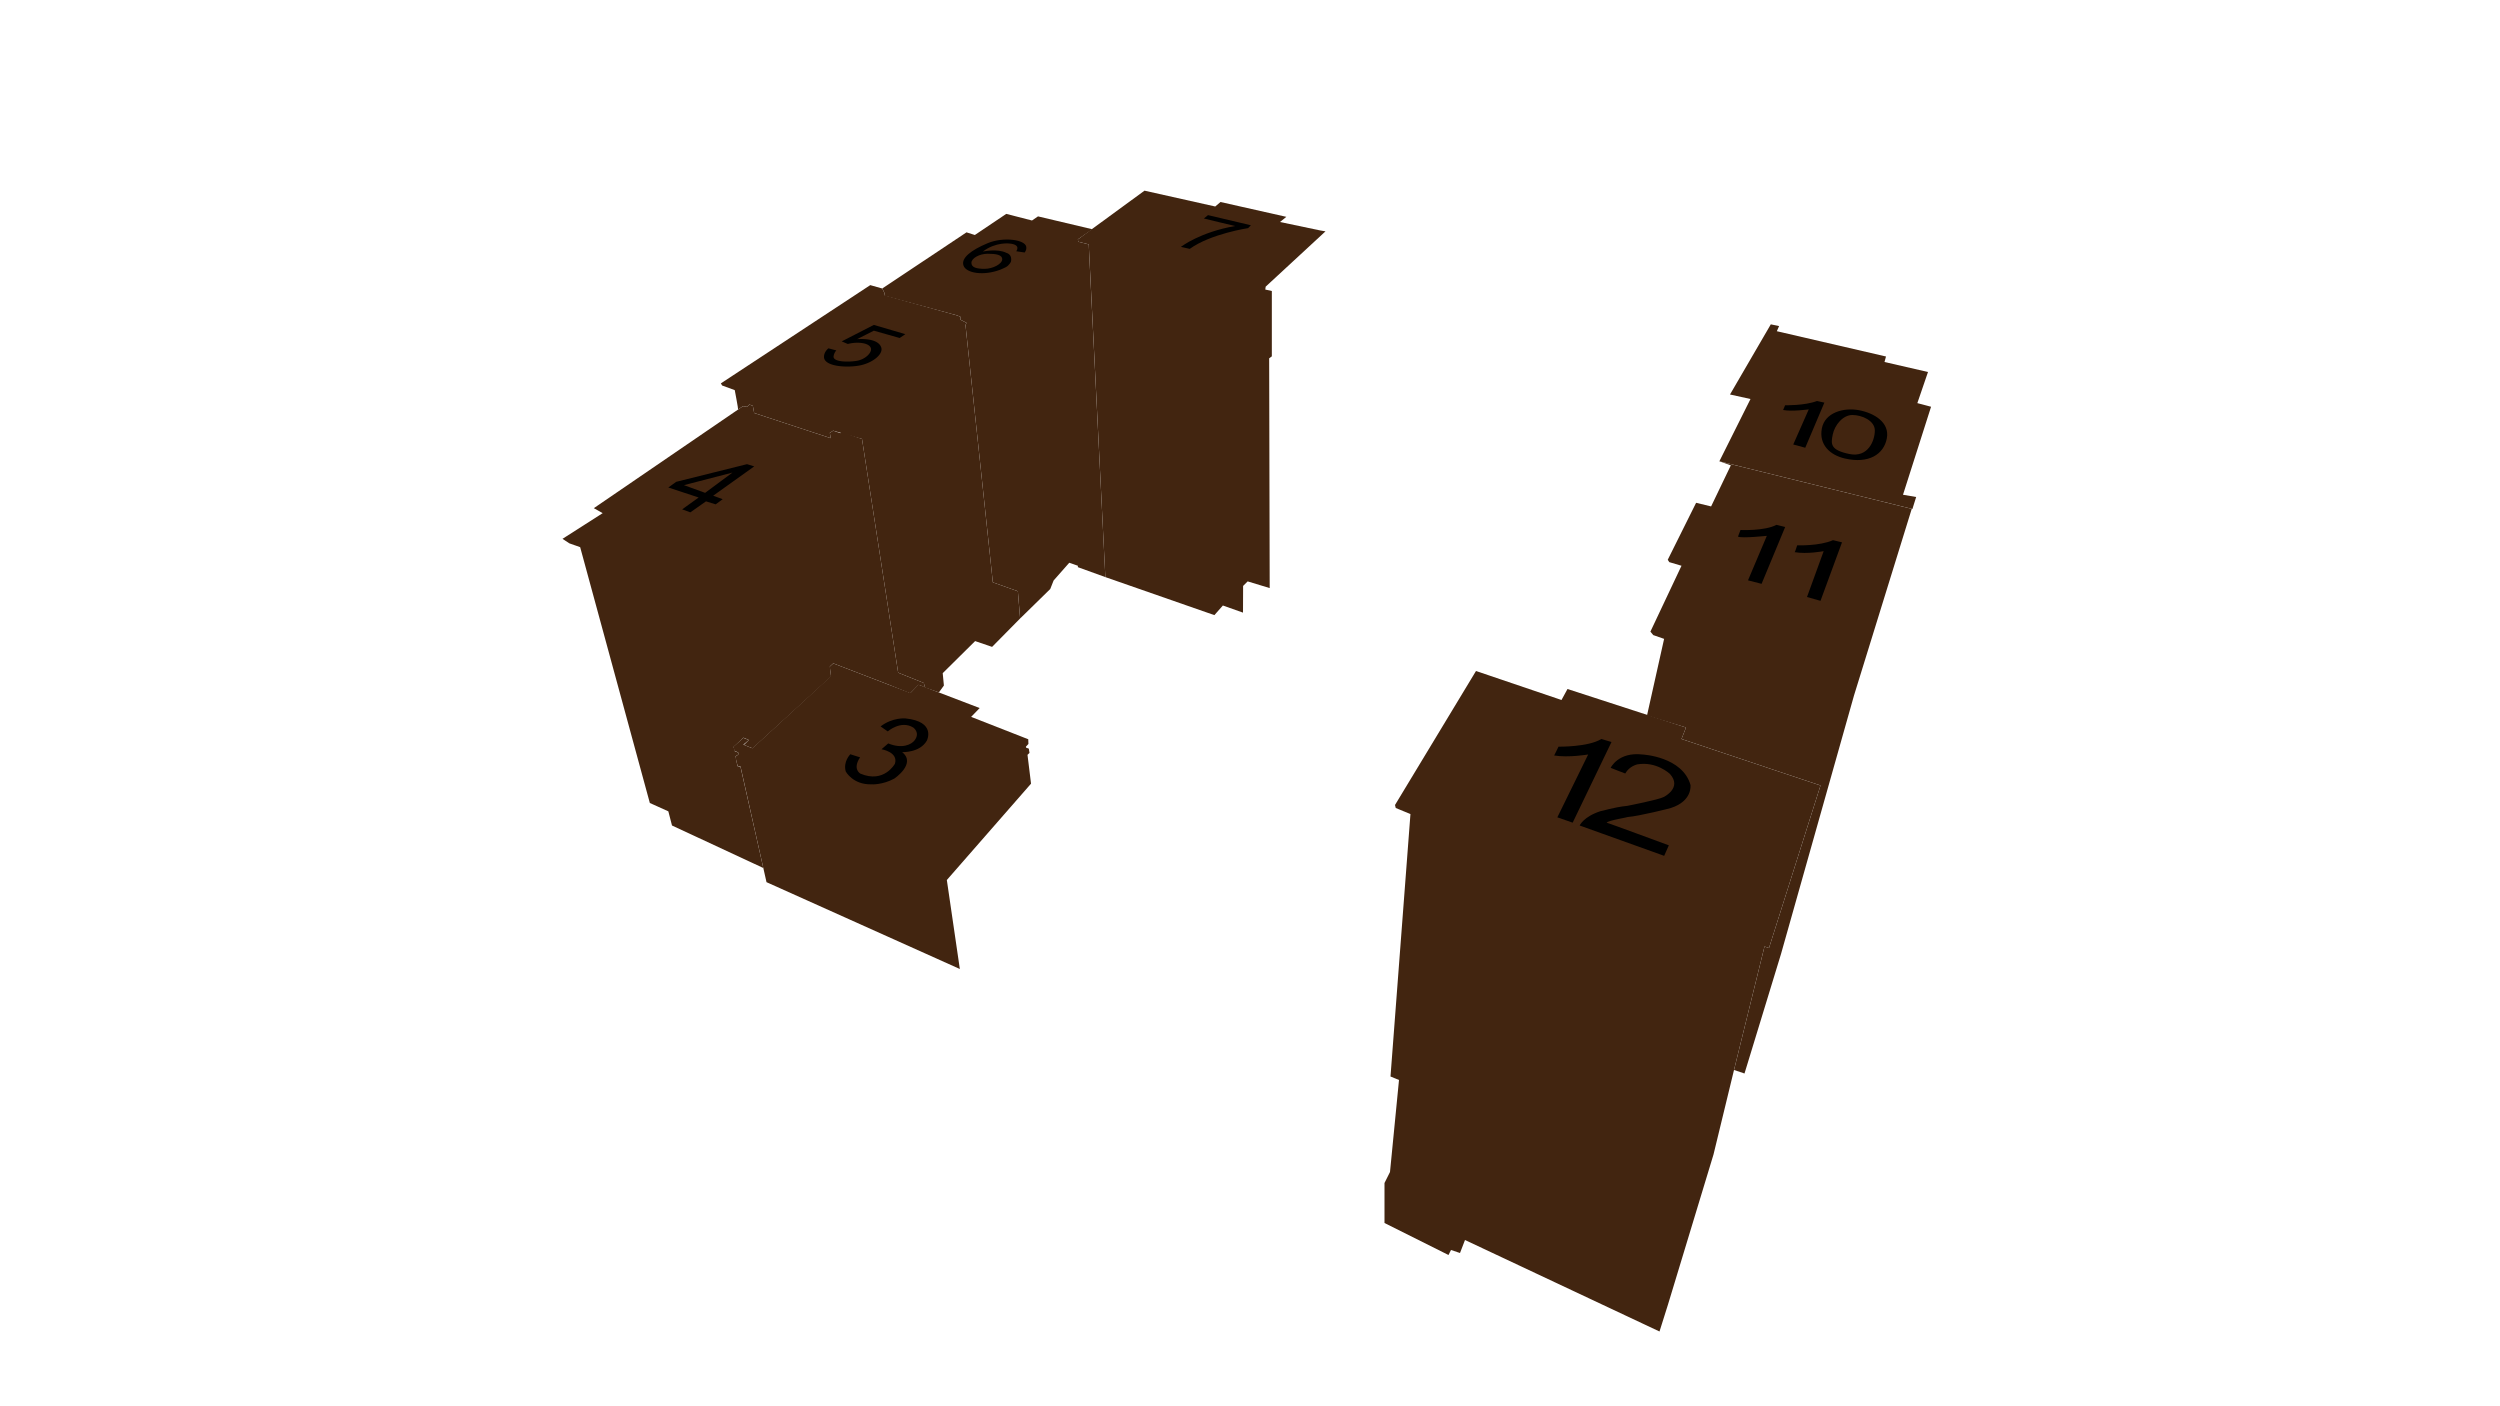 <svg class="render-svg" xmlns="http://www.w3.org/2000/svg" xmlns:xlink="http://www.w3.org/1999/xlink" viewBox="0 0 5000 2813">
  <g class="render-svg__group" data="3">
    <polygon class="render-svg__mask" points="1919.67 1938 1893.67 1760 2062.06 1567.31 2055 1509.67 2059 1505.83 2057.67 1497.33 2052 1495.17 2051.88 1493.26 2056.86 1487.88 2056.5 1478.5 1942.25 1433.75 1959.36 1416.1 1836.75 1369.25 1820.75 1386 1666.5 1326.75 1659.5 1333.25 1662 1352 1504.75 1496.5 1486.67 1489.33 1497.67 1480 1486.67 1475.67 1467.33 1493 1468.67 1502 1476.33 1504.67 1476.67 1509 1470.67 1513.33 1475.33 1532.33 1481 1533 1533 1764.33 1919.67 1938" fill="#422510"/>
    <path class="render-svg__number" d="M1788.33,1557.33c.17,0,45-30.16,16-53-.16-.16,35.17,1.67,49.34-23,0,.17,19.66-38.16-42.84-44.5.17,0-25.66-2.5-49.66,16,.33.17,14.33,10,14.33,10s26.33-23.16,51.17-7.66c.16.33,14,9.66,2.83,25.16-6.5,8.84-25.5,18-53,6.5-.17.17-13.5,11.67-13.5,11.67s34.17,5.5,26.83,29c0,0-21.66,39.83-68.83,19.83,0,.17-16.83-8.83-.83-32.66.16.16-19.5-6.17-19.5-6.17s-14.84,14.67-9.17,34.5c0,0,14.17,26.5,51,25.67C1742.83,1568.83,1765,1570,1788.33,1557.33Z"></path>
  </g>
  <g class="render-svg__group" data="4">
    <polyline class="render-svg__mask" points="1666.5 1326.75 1778.29 1369.69 1820.33 1386.67 1837 1369.67 1842 1371.33 1849.96 1375.08 1847.67 1366 1796.33 1345.33 1724.04 877.91 1683.67 864 1681 866.33 1666.33 861.33 1659.67 865.67 1661.33 876.33 1508.33 826 1505.67 811.67 1498.67 809 1494 813.67 1486 812.33 1187.67 1016.33 1205.33 1026.33 1125 1077.67 1138.67 1086.67 1160.33 1094.33 1299.67 1606 1336.67 1622.67 1344 1651 1526.63 1736.01 1481 1533.67 1475 1532.33 1471 1512.67 1476.67 1509 1475.67 1504.67 1469.67 1502.67 1467.33 1493.67 1487 1475.33 1497.67 1480 1487.82 1489.79 1505.22 1496.69 1662.13 1353.07 1659.67 1333 1666.5 1326.75" fill="#422510"/>
    <path class="render-svg__number" d="M1508.45,932.78,1494,928.33l-141.67,35.34L1336.67,975l60.63,20-33,23.7,16.34,6,31.33-22,19.33,6,14.07-10.3-19-7Zm-98.2,52.91-42.37-15.38,97-25.12Z"/>
  </g>
  <g class="render-svg__group" data="5">
    <path class="render-svg__mask" d="M2035.75,1182.5l-50.08-17.83L1931,650.33l2-4.66-12.33-6.34v-6L1913,630.5l-141.5-39.25-1.5.5-1.5-6.75-4-8-24-6.75-298.75,196.5,2.5,4.25,25.25,9.25s7.33,38.35,6.69,38.79l9.81-6.71,8,1.34,4.67-4.67,7,2.67,2.66,14.33,153,50.33-1.66-10.66,6.66-4.34L1724,877.91l72.29,467.42,51.34,20.67,2.29,9.08,27.87,9.75,10-13.77-2.36-24.73,64.83-64.16,33.92,11.58,56-56.75Z" fill="#422510"/>
    <path class="render-svg__number" d="M1683.42,682.75l12.19,5.22c.83-.22,1.66-.43,2.51-.62,17.53-4.06,40.55-1.78,43.7,9.14,2.46,8.49-11,22.48-28.82,25.26s-47.26,2.19-45.83-9.08a22.29,22.29,0,0,1,5.48-11.85l-15.83-4.19c-5.6,4.9-8.89,10.71-8.82,17.37.19,17.88,40.28,21.87,68.25,17.5s50.25-22.67,46.39-36c-4.14-14.32-25.35-18.66-48.48-17.19l33.51-16.95L1799.33,676l11.34-7.67-63-18.5Z"/>
  </g>
  <g class="render-svg__group" data="6">
    <polygon class="render-svg__mask" points="1770 591.75 1768.5 585 1764.5 577 1933 464.67 1949.67 470 2012.5 427.75 2064 441 2076 432.75 2184.75 458.5 2155.75 478.75 2156.5 483.5 2177.5 488.75 2180.5 550.5 2210.7 1154.21 2155.75 1134.33 2155.75 1131.5 2138.5 1125.51 2107.23 1160.99 2100.5 1178 2040.25 1237 2035.75 1182.5 1985.67 1164.67 1931 650.33 1933 645.67 1920.67 639.33 1920.67 633.33 1913 630.5 1770 591.75" fill="#422510"/>
    <path class="render-svg__number" d="M2021.83,523.58c3.5-15.41-9.08-17.66-9-17.83-18.08-9.17-47.25-2.58-47.25-2.58,25.92-19.75,53.59-16.17,53.59-16.09,24,2.25,13.25,15.42,13.25,15.42l17,2.5h0c2.86-4.39,3.73-7.26,3.08-11.5-2.17-14.08-45.39-20.61-77.89-6.84s-52.36,29.09-47.78,44c4.91,16,40.7,21.36,73.67,8.75,4.44-1.7,7.19-3.23,11.25-5.09C2018.64,530.55,2021.83,523.51,2021.83,523.58Zm-52.5,14.09c-16.31,0-26.5-2.75-26.5-12s16.19-18.17,32.5-18.17,29.09,1.83,29.09,11.08S1985.65,537.67,1969.33,537.67Z"/>
  </g>
  <g class="render-svg__group" data="7">
    <polyline class="render-svg__mask" points="2531.33 573.33 2651 462.69 2641 461 2641 461 2560 444.01 2572.67 433.67 2441 404 2430.5 413 2289 381.33 2155.75 478.75 2156.5 483.5 2177.5 488.75 2210.7 1154.21 2428.75 1230.25 2445.75 1211 2486 1225.25 2486.23 1171.85 2495.34 1162.77 2539.39 1176.17 2538.33 716.67 2543.67 712.67 2543.67 582 2530.59 579.09" fill="#422510"/>
    <path id="_7-4" data-name="7" class="cls-8" d="M2361.75,493.75c1.75-1.25,38.75-29.5,108.5-41.75,0,.25-62.5-15-62.5-15l8.25-6.75,85.75,20.25-5.5,5.75s-75,11.25-116.75,41.5C2379.75,497.75,2361.75,493.75,2361.75,493.75Z"/>
  </g>
  <g class="render-svg__group" data="10">
    <polygon id="_10-2" data-name="10" class="cls-2" points="3501 798 3460 789 3541.62 648.67 3558.17 652.17 3553.69 662.42 3772 713 3769 724 3856 744 3834.69 806.24 3862.13 813.5 3806 989.5 3832.33 994 3824.81 1018.02 3438.7 922.6 3501 798" fill="#422510"/>
    <path class="cls-10" d="M3586.5,889l31-70.25s-33.75,4.75-51.25,1.25l4-9.5s38.5,1,63.75-8.5c.5.25,14.75,3.25,14.75,3.25L3610.5,895.5Z"/><path class="cls-10" d="M3717.77,820.35c-30.29-5.69-68.07,4.54-74.1,36.65s16,53.07,46,60c47.66,11,78-8.22,84-40.33S3748.07,826,3717.77,820.35ZM3698.67,908c-38.34-8-37-20-33.28-38.51,3.85-19.42,20.35-39.49,39.36-39.49s44.92,11.21,44.92,31S3736.43,915.88,3698.67,908Z"/>
  </g>
  <g class="render-svg__group" data="11">
    <polygon id="_11-2" data-name="11" class="cls-2" points="3300.81 1263.25 3363 1131.5 3338.5 1124.25 3335.5 1119.5 3392.22 1005.59 3422.22 1012.85 3461.67 930.67 3438.7 922.6 3438.7 922.6 3823.49 1017.7 3708 1391 3562 1908 3489 2147 3468 2140 3529 1893 3538 1896 3641 1571 3363 1478 3372 1455 3294 1431 3328.23 1277.72 3306.5 1270.19 3300.81 1263.25" fill="#422510"/>
    <path class="cls-10" d="M3496,1160.67l37.67-89s-49.34,5.33-57.67,1.66c-.33.34,5-13.33,5-13.33s48,2.33,72-10.33l17.33,4.33-47.17,113.67Z"/><path class="cls-10" d="M3614,1194l33.33-91.67s-33.33,6.34-58,2c.67.34,5-13.66,5-13.66s44.67,1.66,71.67-10.34c.67,0,18,4.34,18,4.34l-43,117Z"/>
  </g>
  <g class="render-svg__group" data="11">
    <polygon id="_12-2" data-name="12" class="cls-2" points="2790 1610 2952 1342 3123 1400 3135 1378 3372 1455 3363 1478 3641 1571 3538 1896 3529 1893 3468 2140 3427 2309 3336 2609 3319 2663 2930 2480 2920 2506 2902 2500 2897 2510 2769 2446 2769 2366 2780 2344 2798 2160 2781 2153 2820.9 1628.13 2791.5 1616 2790 1610" fill="#422510"/>
    <path class="cls-10" d="M3114.67,1634.67,3176.33,1509s-39.33,6.67-68,2c0,.33,8.67-17.67,8.67-17.67s59.33,1,85.67-15.33l20.33,6-77.67,161.33Z"/><path class="cls-10" d="M3221.33,1535.67s15-32.34,63.67-26.67c.67,0,80,4.33,96,61,0,.33,4.33,32-39.33,46,0,.33-63.67,16.33-86,18,.33.67-39,6.67-42.34,11.33.67-.33,124.34,45.34,124.34,45.34l-9.34,21-169-60.67s7.67-17.75,41.92-28.75c.25.75,25.25-7.75,53-10.5,0,0,63.25-12.25,73.75-18-1,.25,37.5-18,11.5-46.25-.25,0-26.5-25.25-65-18.75,0,.25-15.5,3-24,18.25C3250.5,1547.25,3221.33,1535.67,3221.33,1535.67Z"/>
  </g>
</svg>
